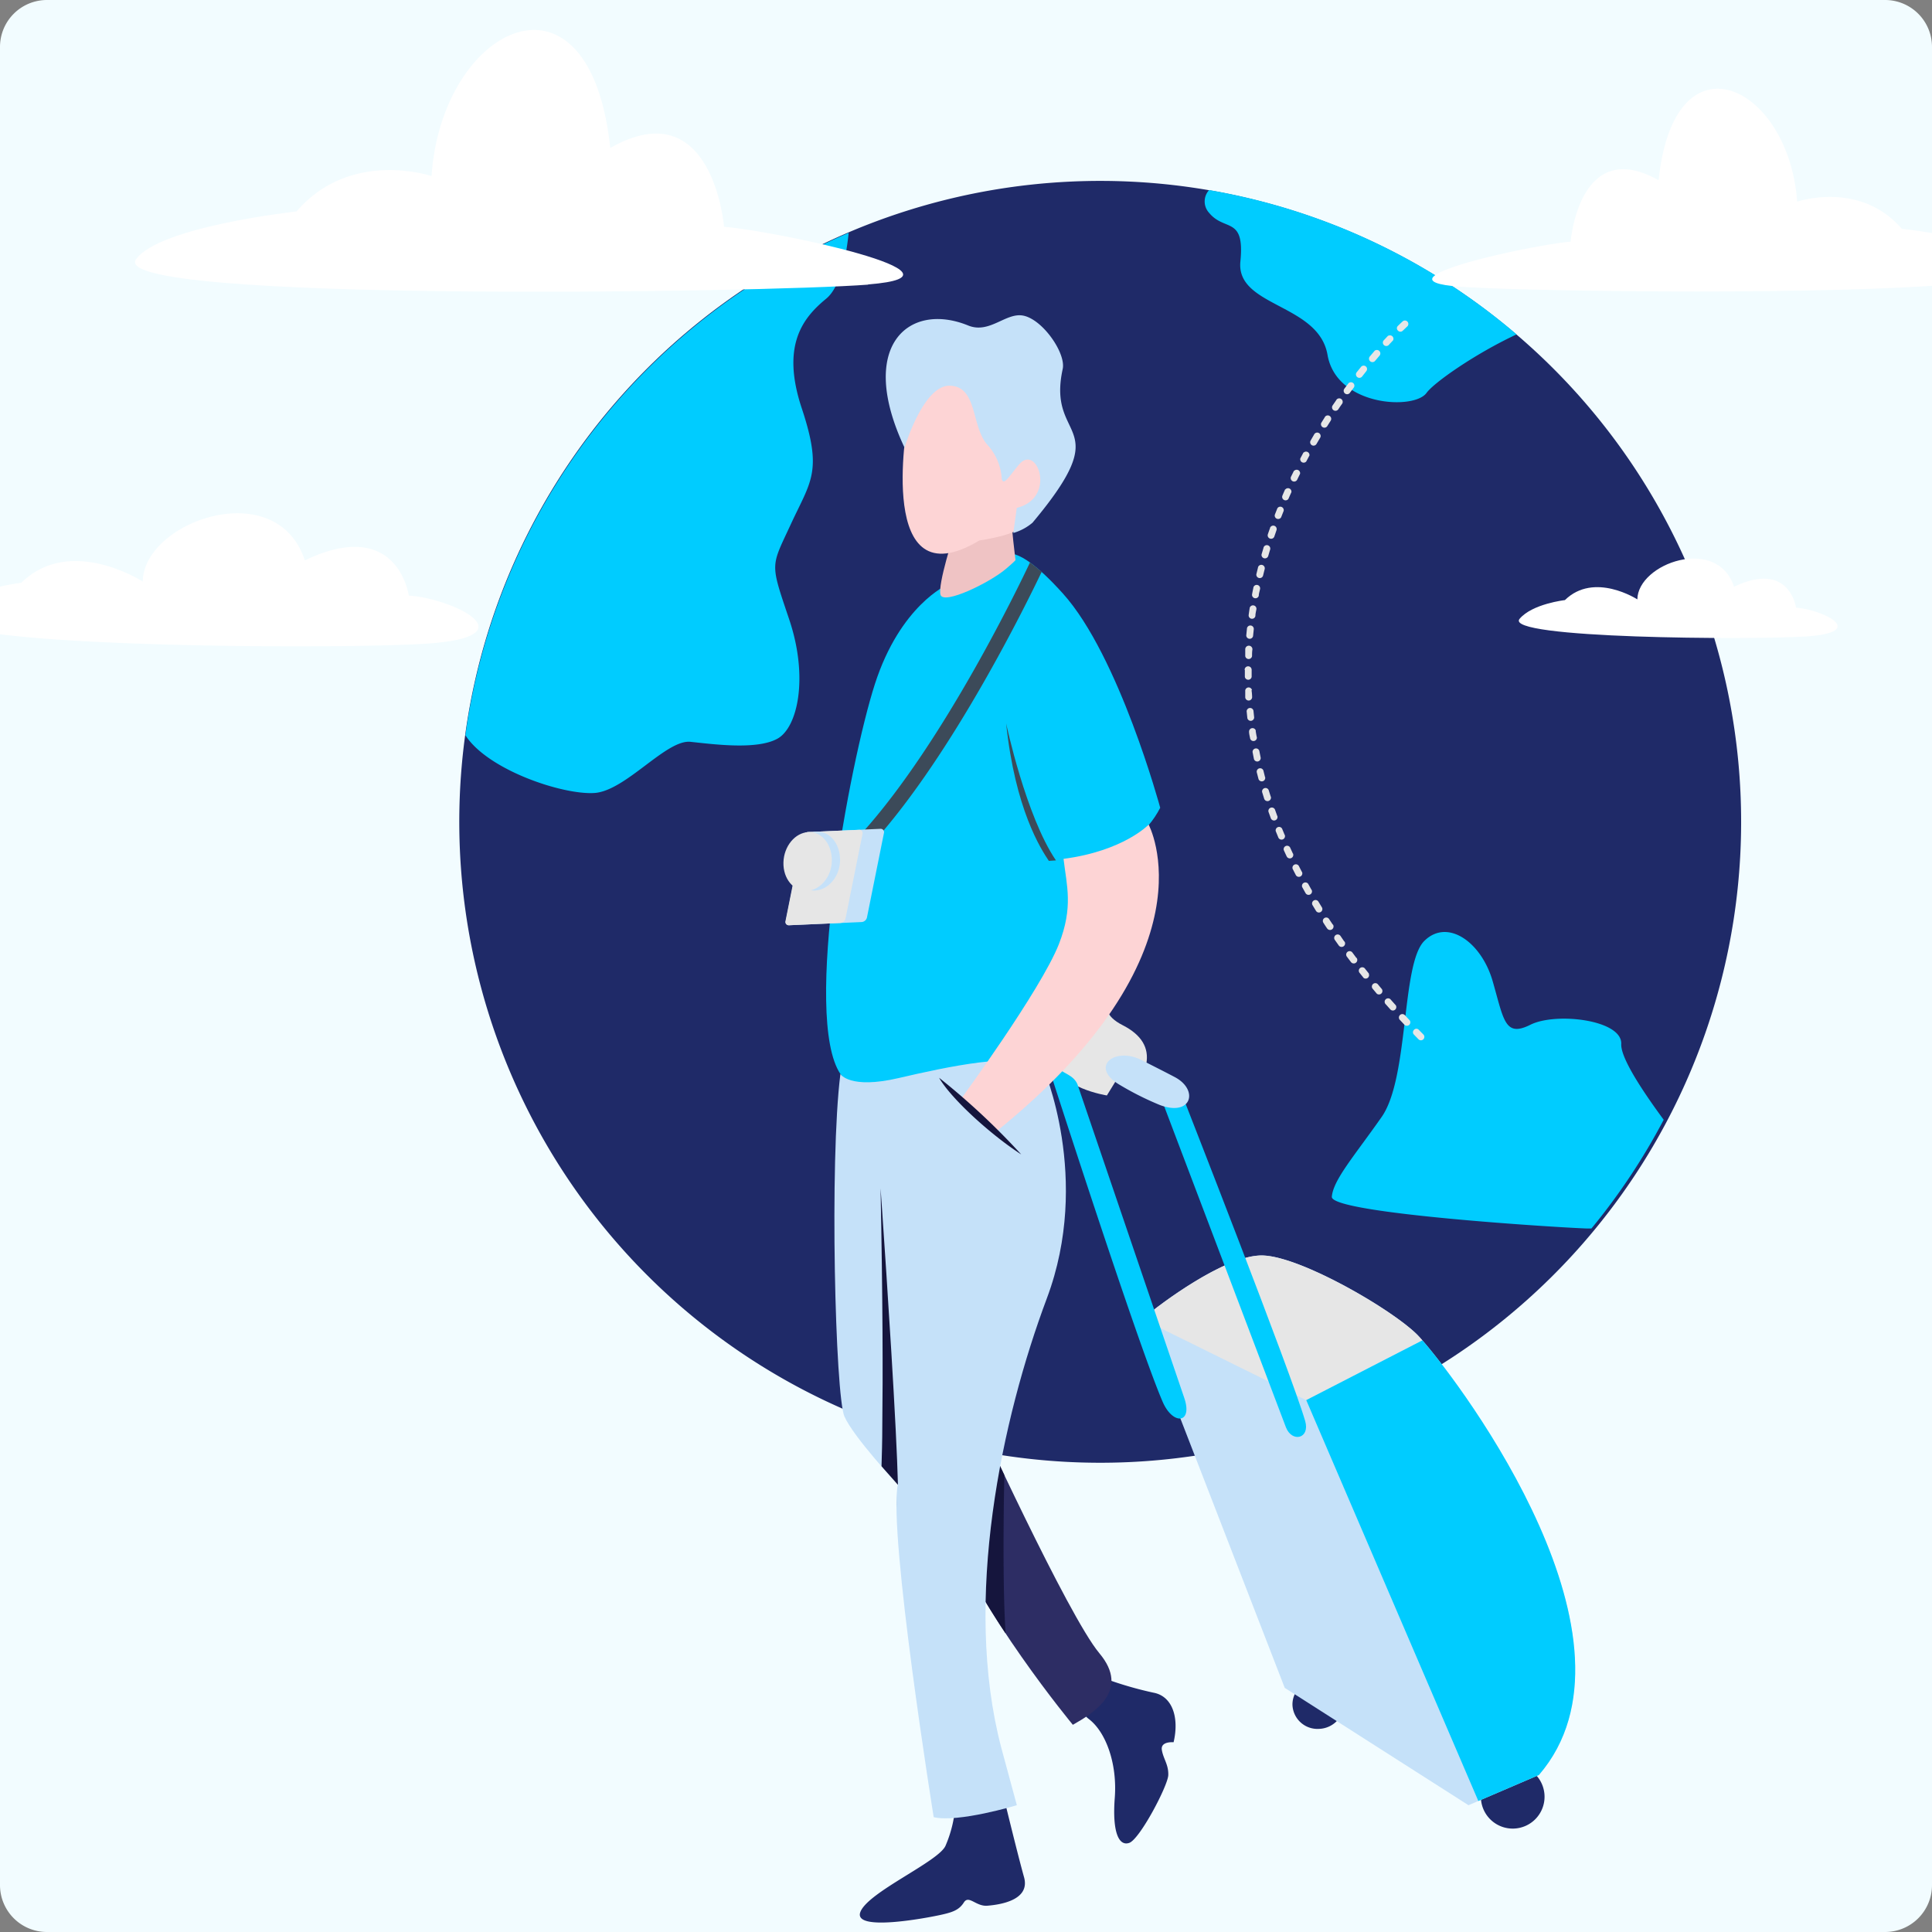 <svg xmlns="http://www.w3.org/2000/svg" viewBox="0 0 247 247"><rect x="0" y="0" width="247" height="247" fill="#808080" stroke="none"/><defs><style>.cls-1{fill:#f2fcff;}.cls-2{fill:#1f2a68;}.cls-10,.cls-11,.cls-12,.cls-13,.cls-2,.cls-3,.cls-4,.cls-5,.cls-7,.cls-8,.cls-9{fill-rule:evenodd;}.cls-3{fill:#0cf;}.cls-4{fill:#34877b;}.cls-5,.cls-6{fill:#3c4a59;}.cls-7{fill:#2d2d64;}.cls-8{fill:#15153d;}.cls-9{fill:#c5e1f9;}.cls-10{fill:#efc3c4;}.cls-11{fill:#fdd4d5;}.cls-12,.cls-14{fill:#e6e6e6;}.cls-13{fill:#fff;}</style></defs><g id="Layer_2" data-name="Layer 2"><g id="Layer_1-2" data-name="Layer 1"><path class="cls-1" d="M247,6V241a6,6,0,0,1-6,6H6a6,6,0,0,1-6-6V6A6,6,0,0,1,6,0H241A6,6,0,0,1,247,6Z"/><path class="cls-2" d="M141.45,214.67a46.84,46.84,0,0,0,6,1.73c2.45.44,3.33,3.21,2.59,6.34,0,0-1.7-.16-1.5,1s.87,1.86.82,3.21-3.64,8.2-5,8.66-2.17-1.48-1.84-5.76-1.08-8.37-3.32-10.08-1.24-5.73,2.26-5.13Z"/><path class="cls-2" d="M128.44,230.22s1.64,6.76,2.48,9.77-3.23,3.53-4.69,3.65-2.37-1.41-3-.42-1.46,1.27-3.14,1.63S109,247,110,244.43s10.11-6.47,10.9-8.5a15.77,15.77,0,0,0,1.23-5c.06-1.41,4.48-3.24,6.29-.69Z"/><path class="cls-2" d="M193.42,225.64a4.07,4.07,0,1,1-4.09,4.25,4.18,4.18,0,0,1,4.09-4.25Z"/><path class="cls-2" d="M171,219.93a3.32,3.32,0,0,1-2.35,1.1,3.2,3.2,0,0,1-3.41-3,3.06,3.06,0,0,1,.37-1.59Z"/><path class="cls-2" d="M137,23.21a81.94,81.94,0,1,1-78.2,85.52A81.94,81.94,0,0,1,137,23.21Z"/><path class="cls-3" d="M59.5,94a82.05,82.05,0,0,1,49-64.23c-.28,2.73-1,6.89-2.88,8.42-2.89,2.38-5.82,5.87-3.12,14s1.16,9.3-1.4,14.84-2.68,4.8-.2,12.17S102,93,99.39,94.44s-8,.73-11.11.4S80,101.11,76,101.38,62.38,98.47,59.5,94Z"/><path class="cls-3" d="M212.69,143.17a81.55,81.55,0,0,1-9.23,13.89c-.21,0-.4,0-.56,0-2.93-.08-32.81-1.9-32.63-4.06s2.85-5.18,6.37-10.2,2.49-19.56,5.45-22.5,7.3.14,8.74,5.13,1.54,7.22,4.83,5.58,11.76-.62,11.61,2.47c-.08,1.87,3,6.38,5.42,9.67Z"/><path class="cls-4" d="M128,144.44l-.13.26,0,.05.15.07,1.29.61Z"/><path class="cls-3" d="M121.1,74.77s-6,2.61-9.25,12.69-9.29,42.65-4.39,49.87,8.37,5.31,11.88,5.27,9.34-2.76,9.34-2.76,2,1.69,5.77-9c3.13-9,4.74-17.84,4-20.38-.14-.49-1.5-.7-1.5-.7s7.83.39,11.38-6.49c0,0-5.25-19.41-12.44-27.39s-8.09-4.4-9.77-4.15-2.72,1.32-5,3Z"/><path class="cls-5" d="M133.17,73.12a17.74,17.74,0,0,0-1.49-1.21c-1.21,2.58-10.92,22.84-21.39,34.49l1.39,1.25C121.89,96.29,131.32,77,133.17,73.12Z"/><path class="cls-6" d="M134.07,110.06,135,110c-3.86-5.67-6.37-17.52-6.37-17.52,1.16,11,4.44,16.06,5.46,17.58Z"/><path class="cls-7" d="M124.55,180.36s12,26.23,16,31-.71,7.63-3.39,9.15c0,0-12.11-14.6-16.24-25.87s-.35-13.14,3.64-14.25Z"/><path class="cls-8" d="M127.4,186.47l1,2.11c-.08,3.72-.24,14.56.17,20.26a98.66,98.66,0,0,1-5.08-8.49c.22-2.83.44-5.1.59-5.68.27-1.09-.58-10.6,3.31-8.2Z"/><path class="cls-9" d="M107.46,137.33s1.17,1.95,7.41.5,15.34-3.43,18.47-1.41c0,0,6.25,14.22.5,29.56S123.06,204.57,128,223.4l2,7.39s-7.5,2.27-10.63,1.53c0,0-5.83-36.27-4.59-42.52,0,0-5.65-6.06-6.82-8.7s-1.93-32.64-.52-43.77Z"/><path class="cls-8" d="M114.66,191.12c0,.51,0,1.09,0,1.73C114.66,192.47,114.67,191.88,114.66,191.12Zm-.15-8.39c-.62-12.31-1.93-30.8-1.93-30.8.28,14.44.3,24,.22,30.2,0,2.16-.06,3.91-.1,5.32l.33.38c.77.88,1.49,1.67,1.77,2C114.75,187.94,114.65,185.49,114.51,182.73Z"/><path class="cls-10" d="M122,68.18s-2.14,6.53-1.76,7.86,6.3-1.54,8.39-3.33c1.24-1.06,1.2-1.11,1.2-1.11s-.58-4.62-.54-5.7-6.1-.31-7.29,2.28Z"/><path class="cls-11" d="M116,54.1s-4.11,23,9.2,15c0,0,3.84-.57,4.78-1.35s4.6-7.62,4.05-9.35-1.37-8.59-6.8-9.63-9-3.4-11.23,5.31Z"/><path class="cls-9" d="M115.62,57.31s2.41-8.17,5.87-8,2.67,5,4.65,7.45a7.06,7.06,0,0,1,1.93,4.45c.22,1,1-.4,2.22-1.83,2.29-2.74,4.86,4.29-.3,5.55l-.44,3.21A6.7,6.7,0,0,0,132,66.83c11-13.13,1.78-10.1,3.86-19.64.45-2-2.51-6.3-5-6.83-2.25-.48-4.33,2.38-7.09,1.25-7.59-3.09-14.29,2.62-8.09,15.7Z"/><path class="cls-12" d="M141.63,128.76s-.47,1.1,1.92,2.32,3.38,2.88,3,4.93c0,0-5.54-1.72-3.92,2.22l-1.12,1.82s-6.35-1-6.31-4.32,3.06-6.77,6.38-7Z"/><path class="cls-9" d="M147.56,167.42s9-7.11,13.94-6.91,16.44,6.89,19.67,10.11,31,38.41,15.57,56.31l-9,3.86-23.49-15-13.34-34.44s-4-10.51-3.35-13.89Z"/><path class="cls-12" d="M147.56,167.42s9-7.11,13.94-6.91,16.44,6.89,19.67,10.11c.17.17.4.42.68.74L167,179l-19.45-9.61a7.24,7.24,0,0,1,0-2Z"/><path class="cls-3" d="M181.85,171.36c5.26,6,29.57,38.58,14.89,55.57L189,230.25h0L167,179Z"/><path class="cls-3" d="M148.85,141.47l15.55,41c.77,2,3.12,1.47,2.46-.81-1.74-6-15.57-41.27-15.72-41.66,0,0-3.13-1.64-2.29,1.49Z"/><path class="cls-3" d="M137.83,138.86l13.57,39.85c1.13,3.3-1.44,3.56-2.76.5-3.23-7.48-14.39-42.19-14.39-42.19a4.44,4.44,0,0,1,1.17-.38c.62.67,2,.84,2.41,2.22Z"/><path class="cls-11" d="M146.85,105.43s8.91,16.43-19.75,39.45c0,0-3.58-2.79-4.29-4.31,0,0,10.25-14,12.56-19.85,1.87-4.77,1-7.5.6-10.92,7.67-1,10.88-4.37,10.88-4.37Z"/><path class="cls-8" d="M120.06,137.79a90.65,90.65,0,0,1,10.5,9.8c-4-2.59-9-7.18-10.5-9.8Z"/><path class="cls-9" d="M145.91,135.51c1.06.54,3.05,1.54,4.26,2.18,3.14,1.64,2.17,5.12-1.89,3.58a38,38,0,0,1-5.07-2.54c-4-2.31-.74-4.94,2.7-3.22Z"/><path class="cls-3" d="M154.59,24.3a81.75,81.75,0,0,1,39.3,18.45c-5.29,2.47-10.56,6.16-11.51,7.48-1.58,2.22-11.52,1.73-12.66-4.86S158,39.26,158.58,33.43s-2-3.79-4-6.22a2.15,2.15,0,0,1,0-2.91Z"/><path class="cls-9" d="M103.29,106.38l9.28-.42a.43.43,0,0,1,.44.54l-2.17,10.79a.76.76,0,0,1-.66.59l-9.28.41a.42.42,0,0,1-.44-.53l2.17-10.8a.74.74,0,0,1,.66-.58Z"/><path class="cls-12" d="M103.25,106.38l6.58-.29a.42.42,0,0,1,.44.53l-2.17,10.8a.75.75,0,0,1-.66.58l-6.58.29a.42.42,0,0,1-.44-.53l2.17-10.8a.75.75,0,0,1,.66-.58Z"/><path class="cls-9" d="M104.4,106.33c1.7-.08,3,1.54,3,3.62s-1.49,3.82-3.19,3.9-3-1.55-3-3.62,1.49-3.83,3.2-3.9Z"/><path class="cls-12" d="M103.35,106.38c1.7-.08,3,1.54,3,3.62s-1.49,3.82-3.19,3.89-3.05-1.54-3-3.62,1.49-3.82,3.2-3.89Z"/><path class="cls-13" d="M111,36.36C126,35.19,98.9,29.47,92.57,29c0,0-1.43-17.51-14.55-10.09-2.63-24.82-21.55-15.7-22.85,3.6,0,0-10.36-3.52-17.26,4.52,0,0-17.52,1.92-20.51,6.11-4,5.57,80.36,4.28,93.58,3.25Z"/><path class="cls-13" d="M247,29.79v6.75c-18.72,1.22-53.22.65-60.43.11q-.51,0-.93-.09c-2.52-.27-3-.78-2.16-1.37h0c2.22-1.66,13.84-4,17.32-4.3,0,0,1.08-13.57,11.25-7.85,2-19.23,16.66-12.2,17.71,2.74,0,0,8-2.75,13.38,3.47C243.15,29.25,244.78,29.42,247,29.79Z"/><path class="cls-14" d="M179.37,41.05c-.22.19-.44.41-.65.61-.41.42.22,1,.61.63l.62-.59A.44.44,0,0,0,179.37,41.05ZM182,132.28l-.61-.62c-.42-.42-1,.21-.63.6l.61.63A.44.44,0,0,0,182,132.28Zm-1.82-1.88-.5-.54-.09-.09a.44.44,0,0,0-.65.59l.6.64A.44.44,0,0,0,180.19,130.4Zm-1.77-1.92-.58-.65a.44.44,0,1,0-.65.58l.58.65A.44.44,0,0,0,178.42,128.48Zm-1.72-2-.56-.67a.44.44,0,0,0-.67.56l.56.67A.44.44,0,0,0,176.7,126.52Zm-1.67-2-.54-.68a.44.44,0,0,0-.69.54l.55.69A.44.44,0,0,0,175,124.5Zm-1.6-2-.52-.7a.44.44,0,0,0-.71.52l.53.7A.44.44,0,0,0,173.43,122.45Zm-1.55-2.1-.49-.72a.44.44,0,0,0-.73.5l.51.72A.43.43,0,0,0,171.88,120.35Zm-1.47-2.16-.48-.72a.43.43,0,1,0-.73.47c.15.24.31.49.48.73A.44.44,0,1,0,170.41,118.19ZM169,116l-.45-.74a.44.44,0,0,0-.76.44l.46.76A.44.44,0,0,0,169,116Zm-1.33-2.24-.42-.76a.44.44,0,0,0-.77.41l.43.77A.43.43,0,1,0,167.68,113.75Zm-1.23-2.29-.4-.78a.44.44,0,0,0-.78.39l.4.78A.44.44,0,0,0,166.45,111.46Zm-1.15-2.35-.36-.78a.44.44,0,0,0-.8.35c.12.27.24.53.37.8A.44.44,0,0,0,165.3,109.11Zm-1.05-2.38-.33-.8a.44.44,0,0,0-.81.32l.33.81A.44.44,0,0,0,164.25,106.73Zm-.95-2.43-.29-.81a.44.44,0,0,0-.83.28l.3.83A.44.44,0,0,0,163.3,104.3Zm-.83-2.46-.26-.83a.44.44,0,0,0-.84.25l.26.84A.44.44,0,0,0,162.47,101.84Zm-.73-2.5-.21-.84a.44.44,0,0,0-.85.21l.22.85A.43.43,0,0,0,161.74,99.34ZM161,96a.44.44,0,0,0-.86.17l.17.86a.44.44,0,0,0,.86-.18Zm-.44-2.56a.44.44,0,0,0-.87.12c0,.29.09.58.14.87a.44.44,0,0,0,.86-.14C160.62,94,160.57,93.68,160.53,93.4Zm-.31-2.58a.44.44,0,0,0-.87.07l.09.88a.44.44,0,0,0,.87-.09Zm-.18-2.6a.44.44,0,0,0-.87,0c0,.3,0,.59,0,.89a.44.44,0,0,0,.88-.06C160.07,88.8,160.05,88.51,160,88.22Zm-.92-2.61v.88a.44.44,0,0,0,.87,0v-.87A.44.44,0,0,0,159.12,85.61ZM159.2,83c0,.29,0,.59,0,.88a.44.44,0,0,0,.87,0c0-.28,0-.57.05-.86A.44.44,0,0,0,159.2,83Zm.22-2.64-.09.88a.44.44,0,0,0,.87.08l.09-.86A.44.44,0,0,0,159.42,80.33Zm.35-2.62c-.05.29-.09.58-.13.87a.43.43,0,0,0,.86.13c0-.29.08-.58.13-.86A.44.44,0,0,0,159.77,77.71Zm.47-2.6c-.06.28-.12.57-.17.86a.44.44,0,0,0,.86.17c0-.28.11-.57.16-.85A.43.43,0,1,0,160.24,75.11Zm.59-2.58-.21.86a.44.44,0,0,0,.85.2l.21-.84A.44.44,0,0,0,160.83,72.53Zm.71-2.54-.25.84a.44.44,0,0,0,.84.25l.25-.84A.44.44,0,0,0,161.54,70Zm.83-2.51c-.1.28-.2.55-.29.83a.44.44,0,0,0,.83.28l.28-.82A.43.43,0,0,0,162.37,67.48ZM163.3,65l-.32.81a.44.44,0,0,0,.81.32l.32-.81A.44.44,0,0,0,163.3,65Zm1-2.44c-.12.27-.24.54-.35.81a.44.44,0,0,0,.74.45l.06-.1c.11-.27.23-.53.35-.79A.44.44,0,0,0,164.33,62.57Zm1.13-2.38-.39.79a.44.44,0,0,0,.79.38l.38-.78A.44.44,0,0,0,165.46,60.19Zm1.22-2.34-.41.77A.44.44,0,0,0,167,59l.41-.77A.44.44,0,0,0,166.68,57.85ZM168,55.56l-.44.76a.43.43,0,0,0,.75.44l.44-.75A.44.44,0,1,0,168,55.56Zm1.39-2.25-.47.75a.44.44,0,0,0,.74.46l.46-.73A.44.44,0,0,0,169.38,53.31Zm1.47-2.19-.5.73a.44.44,0,0,0,.73.49c.16-.24.32-.48.49-.71A.44.44,0,0,0,170.85,51.12ZM172.4,49c-.1.12-.19.25-.28.37l-.25.33a.44.44,0,0,0,.71.52c.08-.12.17-.23.26-.35s.17-.23.26-.35A.44.44,0,0,0,172.4,49ZM174,46.91l-.55.68a.44.44,0,0,0,.69.55l.54-.69A.43.43,0,0,0,174,46.91Zm1.69-2-.57.67a.44.44,0,0,0,.67.57l.56-.66A.44.44,0,0,0,175.71,44.88Zm1.78-2-.6.64a.44.44,0,0,0,.64.59l.59-.63A.44.44,0,0,0,177.49,42.93Z"/><path class="cls-13" d="M0,81.09c14.24,1.77,45.5,1.77,54.36,1.21,13.57-.87,3.63-5.76-2.1-6.16,0,0-1.38-10.18-13.29-4.5-3.6-11-20.62-5-20.72,2.71,0,0-9.26-6-15.53.16A25.29,25.29,0,0,0,0,75Z"/><path class="cls-13" d="M230.87,81.37c8.09-.52,2.16-3.44-1.25-3.68,0,0-.83-6.07-7.93-2.68-2.15-6.57-12.3-3-12.36,1.62,0,0-5.52-3.58-9.26.09,0,0-4.17.47-5.79,2.39-2.16,2.54,29.44,2.71,36.59,2.26Z"/></g></g></svg>
